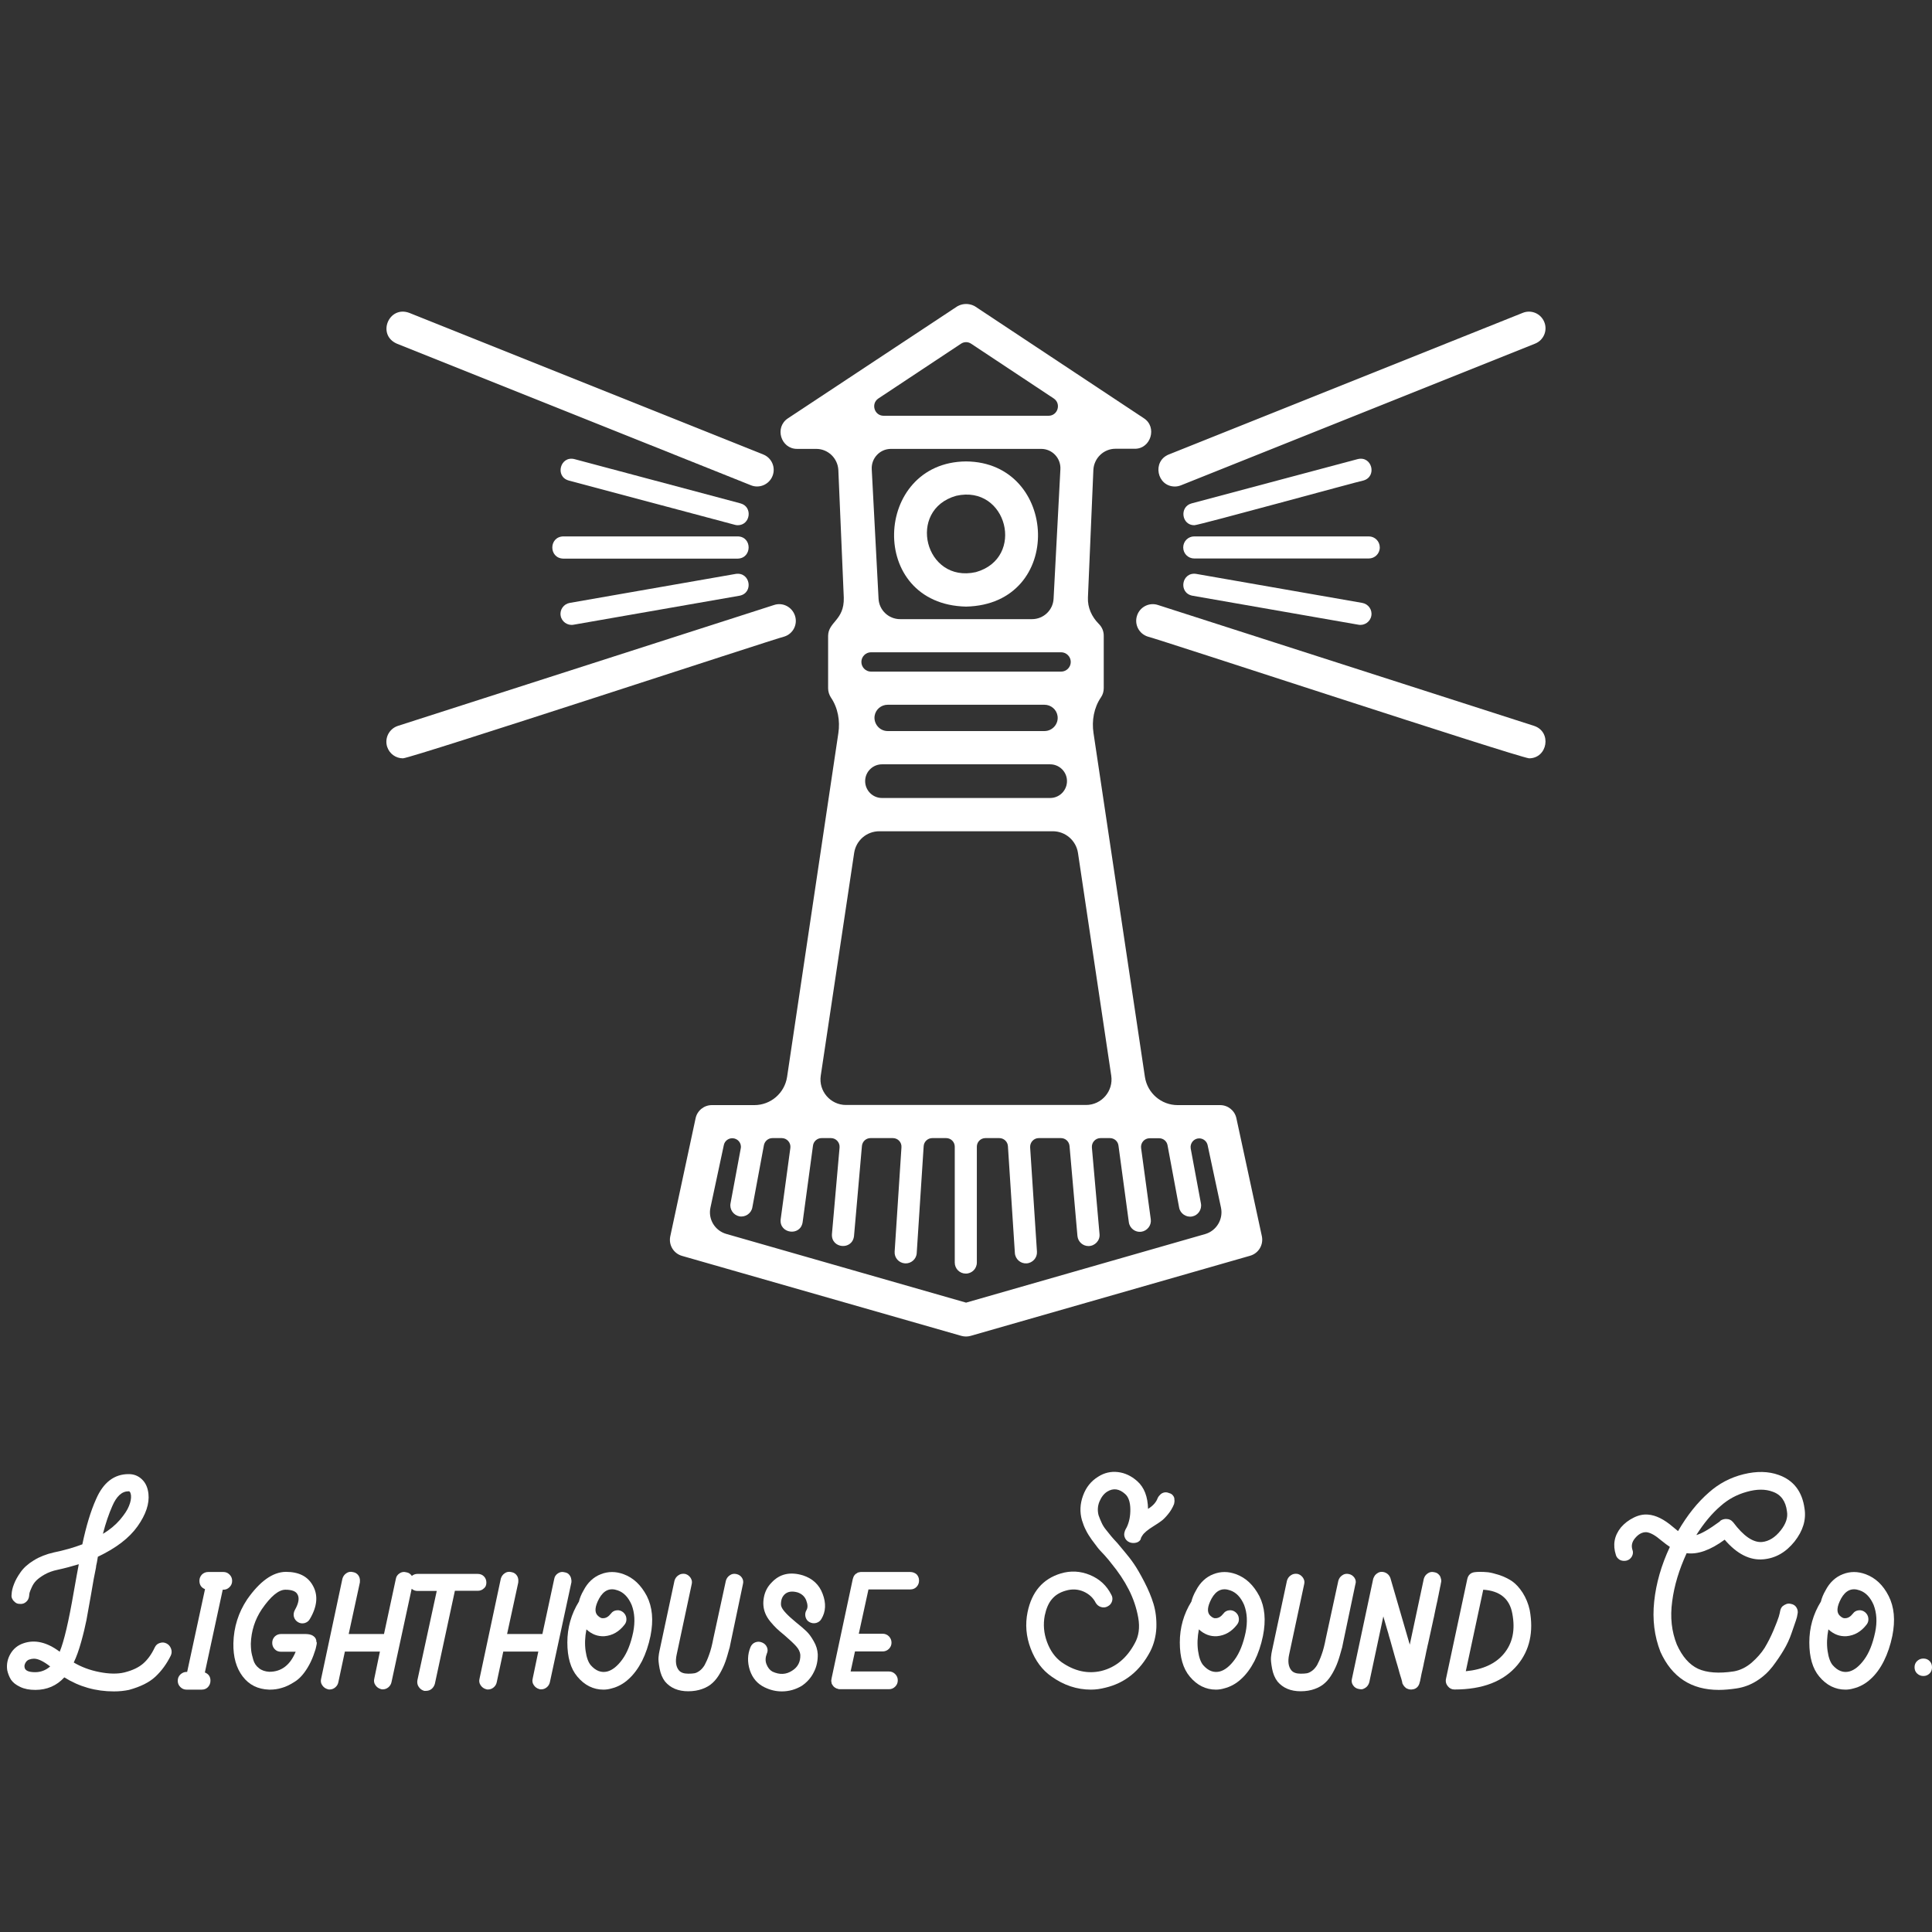 <?xml version="1.0" encoding="utf-8"?>
<!-- Generator: Adobe Illustrator 25.4.1, SVG Export Plug-In . SVG Version: 6.00 Build 0)  -->
<svg version="1.1" id="Layer_1" xmlns="http://www.w3.org/2000/svg" xmlns:xlink="http://www.w3.org/1999/xlink" x="0px" y="0px"
	 viewBox="0 0 1417.3 1417.3" style="enable-background:new 0 0 1417.3 1417.3;" xml:space="preserve">
<rect x="0" y="0" width="1417.3" height="1417.3" fill="#333333" stroke="none"/>
<style type="text/css">
	.st0{fill:#FFFFFF;}
</style>
<g>
	<g>
		<path class="st0" d="M122.1,1205.6c-1.6-0.8-3.2-0.9-4.9-0.3c-1.7,0.5-2.9,1.6-3.7,3.3c-2.3,4.9-5.1,8.8-8.4,11.7
			c-3.3,2.9-7.9,5.1-13.9,6.6c-5,1.2-11.2,1.1-18.3-0.3c-7.2-1.4-13.4-3.8-18.8-7c2-4.1,3.8-9.2,5.5-15.3c1.7-6.1,2.9-11.3,3.8-15.7
			c0.8-4.4,1.9-10.5,3.3-18.4c1.5-9,2.7-15.7,3.7-20.2c0-0.6,0.2-1.9,0.7-3.9c0.3-1.8,0.5-3.2,0.7-4.1c13.3-6.3,23-13.7,29.1-22.3
			c6.1-8.6,8.8-16.6,8-23.9c-0.5-4.4-2-7.9-4.7-10.5c-2.7-2.6-5.9-3.9-9.7-3.9h-0.2c-10.5,0-18.5,6.1-23.8,18.3
			c-4,8.9-7.3,19.9-10.1,33.2c-6.3,2.4-13.3,4.4-21.1,6c-5.3,1.2-10.2,3.1-14.4,5.7c-4.3,2.6-7.5,5.5-9.7,8.6
			c-2.2,3.1-3.9,6.1-4.9,8.8c-1.1,2.7-1.7,5.3-1.8,7.8c-0.2,1.2,0,2.3,0.6,3.3c0.5,1,1.3,1.8,2.2,2.5c0.9,0.7,2,1,3.2,1
			c1.8,0.2,3.4-0.3,4.7-1.5c1.3-1.1,2-2.6,2.2-4.5c0-0.6,0.1-1.3,0.3-2.2c0.2-0.8,0.8-2.2,1.6-4c0.8-1.8,1.9-3.5,3.3-4.9
			c1.4-1.4,3.4-2.9,6.2-4.5c2.7-1.5,5.9-2.7,9.4-3.4c5.5-1.2,10.7-2.6,15.6-4.1c-0.9,4.6-2.1,11.4-3.7,20.4
			c-3.7,21.5-7.1,36.1-10.3,43.8c-9.3-7-18.2-9.1-26.6-6.2c-4.1,1.4-7.3,3.9-9.5,7.7c-2.2,3.7-3,7.8-2.4,12c0.5,2.4,1.4,4.7,2.7,6.9
			c1.4,2.1,3.6,3.9,6.8,5.4c3.1,1.5,6.8,2.2,11.1,2.2c8.6,0,15.7-3.1,21.3-9.2c11,6.9,23.1,10.3,36.4,10.3c4,0,7.6-0.4,11-1.1
			c8.4-2.3,14.9-5.5,19.4-9.7c4.5-4.2,8.3-9.4,11.3-15.5c0.8-1.7,0.8-3.4,0.2-5C124.8,1207.6,123.7,1206.4,122.1,1205.6z
			 M82.4,1104.8c3.1-7.2,7-10.8,11.9-10.8h0.2c0.8,0,1.3,1,1.6,3c0.2,2.3-0.3,4.9-1.5,7.8c-1.1,2.9-3.4,6.3-6.6,10.1
			c-3.3,3.8-7.4,7.3-12.5,10.3C77.5,1117.4,79.8,1110.7,82.4,1104.8z M25.8,1226.7c-4.9,0-7.5-1.2-7.8-3.7c-0.2-1.1,0.1-2.1,0.7-3.2
			c0.6-1.1,1.4-1.8,2.5-2.3c1.4-0.5,2.6-0.7,3.7-0.7c3.1,0,7,1.9,11.9,5.7C33.6,1225.3,29.9,1226.7,25.8,1226.7z"/>
		<path class="st0" d="M163.9,1153.2h-5.7h-5.5c-1.8,0-3.4,0.7-4.6,1.9c-1.2,1.3-1.8,2.8-1.8,4.5c0,3.1,1.4,5.1,4.1,6.2l-13.1,60.7
			h-0.5c-1.7,0-3.2,0.7-4.5,1.9c-1.3,1.3-1.9,2.8-1.9,4.6c0,1.8,0.6,3.3,1.9,4.6c1.3,1.3,2.8,1.9,4.5,1.9h5.3h0.2h0.2h0.2h5.3
			c1.8,0,3.4-0.6,4.6-1.9c1.2-1.3,1.8-2.9,1.8-4.7c0-2.9-1.4-4.9-4.1-6l13.1-60.7h0.5c1.7,0,3.2-0.6,4.5-1.9
			c1.3-1.3,1.9-2.8,1.9-4.6c0-1.8-0.6-3.3-1.9-4.6C167.1,1153.8,165.6,1153.2,163.9,1153.2z"/>
		<path class="st0" d="M232.1,1204.3c0-0.9-0.3-1.9-0.8-2.7c-0.6-0.9-1.6-1.6-2.6-2.1c-1.9-0.8-3.8-0.8-5.8-0.8c-2,0-4,0-6,0
			c-2.2,0-4.3,0-6.5,0c-1.3,0-2.7,0-4,0c-0.1,0-0.2,0-0.3,0c-1.8,0-3.4,0.7-4.6,1.9c-1.2,1.3-1.8,2.8-1.8,4.6c0,1.8,0.6,3.3,1.8,4.6
			c1.2,1.3,2.7,1.9,4.6,1.9h10.8c-4.1,9.9-10.6,14.8-19.5,14.7c-2.9-0.2-5.4-1-7.4-2.6c-2.1-1.6-3.5-3.7-4.2-6.2s-1.3-4.7-1.5-6.5
			c-0.2-1.8-0.3-3.6-0.3-5.3c0.3-9.3,3-17.7,8-25.2c6.6-9.6,12.4-14.4,17.4-14.4c4.6,0,7.5,1.1,8.7,3.2c1.7,2.7,1.1,6.6-1.8,11.7
			c-0.9,1.7-1.1,3.4-0.7,5c0.5,1.7,1.5,3,3,3.9c1.5,0.9,3.1,1.1,4.8,0.7c1.7-0.5,3-1.4,3.9-3c5.5-9.3,6.2-17.6,2.1-24.7
			c-3.7-6.6-10.2-9.9-19.7-9.9h-0.2c-9.5,0.2-18.9,6.9-28.2,20.2c-6.4,9.6-9.8,20.3-10.1,32.1c-0.2,10.1,2.1,18.2,6.8,24.4
			c4.7,6.2,11.1,9.4,19.4,9.7c0.1,0,0.4,0,0.7,0c2.9,0,5.8-0.4,8.7-1.3c2.9-0.8,6-2.3,9.4-4.5c3.4-2.1,6.5-5.5,9.3-10.1
			c1.8-2.9,3.2-5.9,4.4-9.1c0.6-1.6,1.1-3.1,1.6-4.7c0.2-0.7,0.3-1.5,0.5-2.2c0.2-0.9,0.4-1.8,0.4-2.7
			C232.1,1204.8,232.1,1204.5,232.1,1204.3z"/>
		<path class="st0" d="M356.8,1161c0-1.8-0.6-3.4-1.8-4.6c-1.2-1.2-2.7-1.8-4.6-1.8h-44.2c-1.5,0-2.9,0.5-4.1,1.5
			c-0.3-0.5-0.6-0.9-1.1-1.3c-0.8-0.8-1.9-1.2-3.1-1.4c-1.7-0.5-3.3-0.2-4.8,0.8c-1.5,1-2.4,2.3-2.7,4l-8.7,40.5h-25.9l8.2-37.8
			c0.1-1.1,0.1-2.2-0.2-3.3c-0.3-1.1-0.9-2.1-1.8-2.9c-0.9-0.8-1.9-1.2-3-1.4c-1.8-0.5-3.5-0.2-4.9,0.8c-1.5,1-2.4,2.3-2.9,4
			l-15.6,73.3c-0.5,1.8-0.2,3.5,0.8,4.9c1,1.5,2.3,2.4,4,2.9c0.5,0.2,0.9,0.2,1.4,0.2c1.5,0,2.9-0.5,4.1-1.5c1.2-1,2-2.3,2.3-3.8
			l4.8-22.5h25.7l-4.1,19.7c-0.5,1.8-0.2,3.5,0.8,4.9c1,1.5,2.3,2.4,4,2.9c0.5,0.2,0.9,0.2,1.4,0.2c1.5,0,2.9-0.5,4.1-1.5
			c1.2-1,2-2.3,2.3-3.8l14.8-68.5c1.2,1.1,2.7,1.6,4.2,1.6h14.2l-14.2,65.5c-0.3,1.8,0,3.5,1,4.9c1,1.5,2.3,2.4,4,2.9
			c0.5,0,0.9,0,1.4,0c1.5,0,2.9-0.5,4-1.4c1.1-0.9,1.9-2.1,2.4-3.7l14.7-68.3h16.7c1.8,0,3.4-0.6,4.6-1.8
			C356.2,1164.3,356.8,1162.8,356.8,1161z"/>
		<path class="st0" d="M418.9,1157.7c-0.3-1.1-0.9-2.1-1.7-2.9c-0.8-0.8-1.9-1.2-3.1-1.4c-1.7-0.5-3.3-0.2-4.8,0.8
			c-1.5,1-2.4,2.3-2.7,4l-8.7,40.5h-25.9l8.2-37.8c0.1-1.1,0.1-2.2-0.2-3.3c-0.3-1.1-0.9-2.1-1.8-2.9c-0.9-0.8-1.9-1.2-3-1.4
			c-1.8-0.5-3.5-0.2-4.9,0.8c-1.5,1-2.4,2.3-2.9,4l-15.6,73.3c-0.5,1.8-0.2,3.5,0.8,4.9c1,1.5,2.3,2.4,4,2.9
			c0.5,0.2,0.9,0.2,1.4,0.2c1.5,0,2.9-0.5,4.1-1.5c1.2-1,2-2.3,2.3-3.8l4.8-22.5h25.7l-4.1,19.7c-0.5,1.8-0.2,3.5,0.8,4.9
			c1,1.5,2.3,2.4,4,2.9c0.5,0.2,0.9,0.2,1.4,0.2c1.5,0,2.9-0.5,4.1-1.5c1.2-1,2-2.3,2.3-3.8l15.8-73.3
			C419.3,1159.9,419.2,1158.8,418.9,1157.7z"/>
		<path class="st0" d="M457.4,1154.8c-5.7-2.1-11.2-2.1-16.6,0c-5.4,2.1-9.7,6.1-12.7,11.9c-1.7,2.9-2.8,5.7-3.4,8.2
			c-5.7,9.2-8.5,19.2-8.5,30c0,10.8,2.4,19.2,7.3,25c5.3,6.4,11.8,9.6,19.2,9.6c2,0,4-0.3,6-0.9c4.4-1.1,8.6-3.3,12.4-6.8
			c3.8-3.4,7.1-7.9,9.9-13.3c2.7-5.4,4.8-11.6,6.2-18.4c2.3-11.5,1.4-21.2-2.7-29.3C470.2,1162.7,464.6,1157.4,457.4,1154.8z
			 M464.5,1197.4c-1.8,8.6-4.5,15.2-8,20c-3.5,4.8-7.2,7.8-11,8.8c-4.4,1.1-8.5-0.5-12.1-4.6c-1.8-2.1-3.1-5.6-3.8-10.5
			c-0.7-4.9-0.5-10.2,0.6-15.8c4,3.7,8.4,5.3,13.3,5c5.8-0.5,10.7-3.3,14.7-8.5c1.1-1.4,1.5-2.9,1.3-4.7c-0.2-1.8-1-3.2-2.4-4.4
			c-1.4-1.1-2.9-1.6-4.7-1.4c-1.8,0.2-3.2,1-4.2,2.4c-1.8,2.3-3.7,3.4-5.7,3.4c-1.2,0.2-2.5-0.5-3.9-1.8c-2.6-2.4-2.3-6.6,0.9-12.6
			c3.4-6.1,7.9-8.1,13.7-6c4.4,1.5,7.8,5.1,10.2,10.7C465.6,1183.2,466,1189.8,464.5,1197.4z"/>
		<path class="st0" d="M540.2,1154.7c-1.8-0.4-3.4-0.1-4.8,0.9c-1.5,1-2.4,2.3-2.9,4l-9.2,42.4c-0.9,4.7-1.9,8.7-3.1,11.9
			c-1.1,3.2-2.3,5.7-3.3,7.6c-1.1,1.8-2.3,3.2-3.7,4.2c-1.4,1-2.6,1.6-3.8,1.8c-1.1,0.2-2.6,0.3-4.5,0.3c-3.2,0-5.5-0.8-6.9-2.5
			c-2.1-2.6-2.7-6.4-1.6-11.5l11-51.5c0.3-1.2,0.3-2.4-0.1-3.4c-0.4-1.1-1-2-1.8-2.7c-0.8-0.8-1.8-1.3-2.9-1.6c-1.8-0.3-3.5,0-4.9,1
			c-1.5,1-2.4,2.3-2.9,4l-11,51.5c-0.3,1.2-0.5,2.7-0.7,4.6c-0.2,1.8,0.1,4.6,0.8,8.4c0.7,3.7,2,6.9,4,9.5c4,4.7,9.6,7.1,17,7.1
			c3.8,0,7.3-0.6,10.3-1.7c3.1-1.1,5.6-2.6,7.6-4.5c2-1.8,3.8-4.2,5.4-7c1.6-2.8,2.9-5.6,3.9-8.4c1-2.7,1.9-6,2.9-9.6
			c0-0.3,0.1-0.5,0.2-0.5l0.9-4.4l8.9-42.4c0.5-1.8,0.2-3.5-0.8-4.9C543.3,1156,542,1155.1,540.2,1154.7z"/>
		<path class="st0" d="M589.1,1155.7c-9.5-2.9-17.2-1.1-23.1,5.3c-2.9,2.9-4.8,6.5-5.6,10.7c-0.8,4.2-0.5,8.1,1,11.8
			c0.8,2,2,4,3.8,6.2c1.8,2.1,3.3,3.8,4.6,5c1.3,1.2,3.2,2.9,5.8,5c3.7,3.2,6.5,5.8,8.4,7.9c1.9,2.1,2.9,4.2,3.1,6.3
			c0.2,5.2-1.8,9.1-6,11.7c-4.4,2.9-9.2,3.1-14.4,0.7c-2-1.1-3.4-2.9-4.4-5.4s-0.8-5.1,0.2-7.7c0.8-1.7,0.8-3.3,0.1-4.9
			c-0.7-1.6-1.9-2.7-3.6-3.4c-1.7-0.7-3.3-0.7-4.9-0.1c-1.6,0.6-2.8,1.8-3.5,3.4c-2.3,5.5-2.4,11.2-0.5,17.1c2,5.9,5.6,10,10.8,12.5
			c4.1,2,8.3,3,12.6,3c5.3,0,10.2-1.4,14.7-4.1c3.8-2.6,6.8-5.9,8.8-10c2.1-4,3-8.4,2.9-13.2c-0.2-3.2-1.1-6.4-3-9.6
			c-1.8-3.2-3.6-5.6-5.4-7.3c-1.8-1.7-4.3-3.9-7.7-6.6c-6.1-5-9.6-8.8-10.5-11.2c-0.5-1.1-0.5-2.5-0.2-4.4c0.3-1.8,1.1-3.4,2.3-4.6
			c2.3-2.3,5.6-2.8,9.8-1.6c3.1,1.1,5.1,3,6.2,5.7c1.2,3.1,1.3,5.5,0.2,7.3c-0.9,1.5-1.1,3.2-0.7,4.9c0.5,1.8,1.4,3.1,3,3.9
			c1.5,0.8,3.1,1,4.8,0.6c1.7-0.5,3-1.4,3.9-3c3.2-5.3,3.5-11.5,0.9-18.3C601,1162.5,596.1,1158,589.1,1155.7z"/>
		<path class="st0" d="M667.7,1153.2h-36h-0.2c-0.5,0-0.8,0.1-1.1,0.2h-0.2c-0.5,0.2-0.8,0.2-0.9,0.2c-0.6,0.5-1,0.7-1,0.7
			c-0.1,0-0.4,0.2-1,0.7c-0.5,0.6-0.7,1-0.8,1c-0.1,0.1-0.2,0.3-0.3,0.6v0.2l-0.2,0.2c0,0.2-0.1,0.5-0.2,0.9l-0.2,0.2v0.2
			l-15.6,73.1v0.2c-0.2,0.8-0.2,1.2-0.2,1.3c0,0.1,0,0.1,0,0.1s0,0.1,0,0.2c0,0.5,0.1,0.8,0.2,0.9v0.5l0.2,0.7l0.7,1.1l0.7,0.9
			c0.6,0.5,1,0.7,1,0.8c0.1,0.1,0.3,0.2,0.6,0.3h0.2l0.2,0.2c0.1,0.2,0.5,0.2,0.9,0.2c0,0.2,0.1,0.2,0.2,0.2h0.2
			c0.5,0.2,0.8,0.2,1.1,0.2h36.2c1.7,0,3.2-0.6,4.5-1.9c1.3-1.3,1.9-2.8,1.9-4.6c0-1.8-0.6-3.3-1.9-4.6c-1.3-1.3-2.8-1.9-4.5-1.9
			h-28.2l3.2-14.7h20.2c1.8,0,3.4-0.6,4.7-1.9c1.3-1.3,1.9-2.8,1.9-4.6c0-1.8-0.7-3.3-1.9-4.6c-1.3-1.3-2.9-1.9-4.7-1.9h-17.4
			l7.1-32.5h30.7c1.8,0,3.4-0.6,4.6-1.9c1.2-1.3,1.8-2.8,1.8-4.6c0-1.8-0.6-3.3-1.8-4.6C671.1,1153.8,669.5,1153.2,667.7,1153.2z"/>
		<path class="st0" d="M860.5,1097.1c-0.7-0.9-1.6-1.5-2.9-1.8c-1.1-0.5-2.1-0.6-3.2-0.5c-1.1,0.2-2.1,0.6-3,1.4
			c-0.9,0.8-1.6,1.7-2.1,2.7c-1.1,3.1-3.4,5.7-7.1,8c-0.2-9-2.8-15.8-8-20.4c-4.3-3.8-9-6-14.1-6.6c-5.1-0.6-10,0.5-14.5,3.4
			c-5.2,3.2-8.9,7.8-11.1,13.9c-2.2,6-2.5,12-0.8,18c0.8,2.6,1.7,5,2.9,7.3c1.1,2.3,2.6,4.6,4.2,6.9c1.7,2.3,3.1,4.2,4.2,5.6
			c1.1,1.5,2.9,3.4,5.2,5.8c2.3,2.6,4,4.6,5,6c5.2,6.3,9.5,12.7,12.8,19.2c3.4,6.6,5.7,13.5,7,20.7c1.3,7.3,0.4,13.6-2.6,18.9
			c-5.8,10.8-14,17.6-24.5,20.2c-9.9,2.3-19.6,0.2-29.1-6.4c-4.7-3.4-8.3-8.3-10.7-14.8c-2.4-6.5-2.9-12.9-1.7-19.4
			c1.1-5.2,2.8-9.2,5.3-12.1c2.4-2.9,5.8-5,10.1-6.2c4.7-1.4,9.1-1.1,13.2,0.7c4,1.8,7,4.6,8.8,8.2c0.9,1.5,2.2,2.6,3.9,3.1
			c1.7,0.5,3.3,0.4,4.9-0.5c1.6-0.8,2.7-2.1,3.2-3.8c0.5-1.7,0.3-3.3-0.6-4.8c-3.4-6.7-8.6-11.5-15.6-14.4c-7-2.9-14.2-3.3-21.5-1.1
			c-13.1,4-21.2,13.4-24.3,28.4c-1.8,8.9-1.1,17.8,2.3,26.7c3.4,8.9,8.5,15.8,15.3,20.5c9,6.4,18.6,9.6,28.9,9.6
			c3.5,0,7-0.5,10.5-1.4c14.4-3.4,25.4-12.2,33-26.6c2.7-5.3,4.2-11.2,4.5-17.5c0.2-6.3-0.5-12.1-2.1-17.4
			c-1.6-5.3-3.9-10.7-6.8-16.3c-2.9-5.6-5.4-9.9-7.6-13.1c-2.1-3.1-4.4-6-6.6-8.6c-1.2-1.5-3.1-3.7-5.5-6.6c-2-2.1-3.5-3.8-4.5-5
			c-1-1.2-2.2-2.7-3.7-4.6c-1.5-1.8-2.6-3.6-3.4-5.4c-0.8-1.8-1.6-3.6-2.2-5.4c-0.9-3.5-0.7-6.9,0.7-10.2c1.4-3.3,3.3-5.7,5.7-7.2
			c4.4-2.7,8.8-2.1,13.1,1.8c2.4,2.1,3.7,5.8,3.8,10.9c0.1,5.1-0.8,9.6-2.6,13.4c-0.6,1.1-1.3,2.2-1.6,3.5c-0.4,1.2-0.4,2.5,0,3.7
			c0.5,1.7,1.8,3.1,3.4,3.8c1.1,0.5,2.4,0.7,3.7,0.6c1.2-0.1,2.4-0.4,3.3-1.1c0.7-0.5,1.3-1.2,1.5-2c0.1-0.4,0.1-0.7,0.3-1
			c0.3-0.4,0.5-0.9,0.8-1.3c1.2-2,4-4.3,8.2-6.9c2.4-1.5,4.4-2.8,5.7-3.8c1.4-1,3-2.6,4.9-4.9c1.9-2.3,3.4-4.8,4.5-7.6
			c0.3-1.2,0.4-2.4,0.2-3.4C861.6,1099,861.2,1098,860.5,1097.1z"/>
		<path class="st0" d="M906.7,1154.8c-5.7-2.1-11.2-2.1-16.6,0c-5.4,2.1-9.7,6.1-12.7,11.9c-1.7,2.9-2.8,5.7-3.4,8.2
			c-5.7,9.2-8.5,19.2-8.5,30c0,10.8,2.4,19.2,7.3,25c5.3,6.4,11.8,9.6,19.2,9.6c2,0,4-0.3,6-0.9c4.4-1.1,8.6-3.3,12.4-6.8
			c3.8-3.4,7.1-7.9,9.9-13.3c2.7-5.4,4.8-11.6,6.2-18.4c2.3-11.5,1.4-21.2-2.7-29.3C919.5,1162.7,913.9,1157.4,906.7,1154.8z
			 M913.8,1197.4c-1.8,8.6-4.5,15.2-8,20c-3.5,4.8-7.2,7.8-11,8.8c-4.4,1.1-8.5-0.5-12.1-4.6c-1.8-2.1-3.1-5.6-3.8-10.5
			c-0.7-4.9-0.5-10.2,0.6-15.8c4,3.7,8.4,5.3,13.3,5c5.8-0.5,10.7-3.3,14.7-8.5c1.1-1.4,1.5-2.9,1.3-4.7c-0.2-1.8-1-3.2-2.4-4.4
			c-1.4-1.1-2.9-1.6-4.7-1.4c-1.8,0.2-3.2,1-4.2,2.4c-1.8,2.3-3.7,3.4-5.7,3.4c-1.2,0.2-2.5-0.5-3.9-1.8c-2.6-2.4-2.3-6.6,0.9-12.6
			c3.4-6.1,7.9-8.1,13.7-6c4.4,1.5,7.8,5.1,10.2,10.7C914.9,1183.2,915.3,1189.8,913.8,1197.4z"/>
		<path class="st0" d="M993.6,1157.4c-1-1.4-2.4-2.4-4.1-2.7c-1.8-0.4-3.4-0.1-4.8,0.9c-1.5,1-2.4,2.3-2.9,4l-9.2,42.4
			c-0.9,4.7-1.9,8.7-3.1,11.9c-1.1,3.2-2.3,5.7-3.3,7.6c-1.1,1.8-2.3,3.2-3.7,4.2c-1.4,1-2.6,1.6-3.8,1.8c-1.1,0.2-2.6,0.3-4.5,0.3
			c-3.2,0-5.5-0.8-6.9-2.5c-2.1-2.6-2.7-6.4-1.6-11.5l11-51.5c0.3-1.2,0.3-2.4-0.1-3.4c-0.4-1.1-1-2-1.8-2.7
			c-0.8-0.8-1.8-1.3-2.9-1.6c-1.8-0.3-3.5,0-4.9,1c-1.5,1-2.4,2.3-2.9,4l-11,51.5c-0.3,1.2-0.5,2.7-0.7,4.6
			c-0.2,1.8,0.1,4.6,0.8,8.4c0.7,3.7,2,6.9,4,9.5c4,4.7,9.6,7.1,17,7.1c3.8,0,7.3-0.6,10.3-1.7c3.1-1.1,5.6-2.6,7.6-4.5
			c2-1.8,3.8-4.2,5.4-7c1.6-2.8,2.9-5.6,3.9-8.4c1-2.7,1.9-6,2.9-9.6c0-0.3,0.1-0.5,0.2-0.5l0.9-4.4l8.9-42.4
			C994.9,1160.5,994.6,1158.9,993.6,1157.4z"/>
		<path class="st0" d="M1055.2,1154.8c-0.8-0.8-1.8-1.2-2.9-1.4c-1.8-0.5-3.5-0.2-4.9,0.8c-1.5,1-2.4,2.3-2.9,4l-10.3,48.3
			l-14.2-48.8c-0.5-1.4-1.3-2.5-2.4-3.3c-1.1-0.8-2.5-1.3-4-1.3c-0.9,0-1.8,0.2-2.7,0.7c-0.9,0.5-1.6,1.1-2.2,1.8
			c-0.5,0.8-1,1.6-1.3,2.5l-15.6,73.3c-0.5,1.8-0.2,3.5,0.8,4.9c1,1.5,2.4,2.4,4.1,2.7c1.8,0.4,2.6,0.2,2.6,0.2s0.8-0.1,2.3-1
			c1.4-0.9,2.4-2.3,2.9-4.1l10.3-48.3c0,0.1,0.1,0.2,0.1,0.3c0.1,0.3,0.2,0.5,0.2,0.8c0.1,0.4,0.2,0.8,0.4,1.3
			c0.2,0.6,0.3,1.1,0.5,1.7c0.2,0.7,0.4,1.4,0.6,2.1c0.2,0.8,0.5,1.6,0.7,2.4c0.3,0.9,0.5,1.8,0.8,2.7c0.3,1,0.6,1.9,0.8,2.9
			c0.3,1,0.6,2,0.9,3c0.3,1.1,0.6,2.1,0.9,3.2c0.3,1.1,0.6,2.1,0.9,3.2c0.3,1.1,0.6,2.2,0.9,3.2c0.3,1.1,0.6,2.1,0.9,3.2
			c0.3,1,0.6,2.1,0.9,3.1c0.3,1,0.6,2,0.9,3c0.3,0.9,0.5,1.9,0.8,2.8c0.2,0.9,0.5,1.7,0.7,2.6c0.2,0.8,0.4,1.5,0.7,2.3
			c0.2,0.6,0.4,1.3,0.6,1.9c0.1,0.5,0.3,1,0.4,1.5c0.1,0.5,0.3,0.9,0.3,1.4c0,0.4,0.2,0.8,0.4,1.1c0.2,0.4,0.4,0.7,0.6,1
			c0.4,0.6,1,1.2,1.6,1.7c0.3,0.3,0.7,0.5,1.1,0.6c1.8,0.9,4.1,0.8,5.9-0.1c1.4-0.7,2.4-2,2.9-3.5c0.1-0.4,0.2-0.7,0.3-1.1
			c0-0.2,0.1-0.4,0.2-0.6c0-0.1,0.1-0.3,0.1-0.4c0.1-0.4,0.1-0.7,0.2-1.1c0.1-0.5,0.2-0.9,0.3-1.4c0.1-0.5,0.2-1.1,0.3-1.6
			c0.1-0.6,0.3-1.3,0.4-1.9c0.2-0.7,0.3-1.4,0.5-2.1c0.2-0.8,0.3-1.6,0.5-2.3c0.2-0.8,0.4-1.7,0.5-2.5c0.2-0.9,0.4-1.8,0.6-2.7
			c0.2-0.9,0.4-1.9,0.6-2.8c0.2-1,0.4-2,0.6-3c0.2-1,0.4-2,0.7-3.1c0.2-1,0.4-2.1,0.7-3.1c0.2-1.1,0.5-2.1,0.7-3.2
			c0.2-1.1,0.5-2.1,0.7-3.2c0.2-1.1,0.5-2.2,0.7-3.2c0.2-1.1,0.5-2.1,0.7-3.2c0.2-1.1,0.5-2.1,0.7-3.2c0.2-1,0.4-2.1,0.7-3.1
			c0.2-1,0.4-2,0.6-3c0.2-1,0.4-2,0.6-2.9c0.2-0.9,0.4-1.9,0.6-2.8c0.2-0.9,0.4-1.8,0.6-2.7c0.2-0.8,0.4-1.7,0.5-2.5
			c0.2-0.8,0.3-1.5,0.5-2.3c0.1-0.7,0.3-1.4,0.4-2.1c0.1-0.6,0.3-1.2,0.4-1.9c0.1-0.5,0.2-1.1,0.3-1.6c0.1-0.4,0.2-0.9,0.3-1.3
			c0.1-0.3,0.1-0.7,0.2-1c0-0.2,0.1-0.5,0.1-0.7c0-0.1,0-0.2,0.1-0.4c0.3-1.1,0.3-2.2-0.1-3.3
			C1056.7,1156.5,1056.1,1155.6,1055.2,1154.8z"/>
		<path class="st0" d="M1117,1168.4c-2.4-3.7-5-6.5-7.7-8.4c-2.7-1.8-5.7-3.3-9.2-4.5c-3.4-1.1-6.2-1.8-8.4-2.1
			c-2.1-0.2-4.2-0.3-6.2-0.3c-1.4,0-2.5,0.1-3.4,0.2c-3.1,0.3-5,2-5.7,5l-15.6,73.1c-0.5,2.1,0,4,1.3,5.6c1.3,1.6,2.9,2.4,4.9,2.4
			c20.8,0,36.2-6,46.3-18.1c8.9-10.8,11.8-24.2,8.9-40.1C1121.2,1176.5,1119.4,1172.2,1117,1168.4z M1103.2,1213.2
			c-6.1,7.3-15.4,11.6-27.9,12.8l12.8-59.8c12.2,0.8,19.3,6.6,21.3,17.4C1111.7,1195.6,1109.7,1205.4,1103.2,1213.2z"/>
		<path class="st0" d="M1237.3,1139.4c8.1,1.1,17.4-2.2,27.9-9.9c9,10.5,18.5,15.3,28.4,14.4c8.9-0.8,16.5-5.1,22.9-13.1
			c6.1-7.8,8.6-15.8,7.3-24.1c-1.7-12.5-8-20.8-19-24.7c-7.5-2.7-16.1-2.9-25.8-0.5c-9.7,2.4-18.1,6.9-25.3,13.3
			c-8.4,7.3-16,16.8-22.7,28.4c-0.9-0.8-2.2-1.8-3.9-3.2c-6.4-5.5-12.5-8.5-18.1-8.9c-3.4-0.3-6.9,0.4-10.5,2.2
			c-3.7,1.8-6.8,4.2-9.4,7.2c-4.9,6.1-6.1,12.8-3.7,20.2c0.3,1.1,0.9,2,1.7,2.7c0.8,0.8,1.8,1.3,2.9,1.5c1.1,0.2,2.2,0.2,3.4-0.1
			c1.7-0.5,2.9-1.5,3.8-3.1c0.8-1.6,1-3.2,0.3-4.9c-0.9-2.9-0.3-5.6,1.8-8.2c2.6-3.2,5.4-4.7,8.5-4.6c2.9,0.3,6.5,2.3,10.8,6
			c2.6,2.1,4.7,3.7,6.4,4.8c-6.3,13.4-10.1,26.8-11.5,40c-1.4,13.2,0.1,25.5,4.6,37c8.4,18.6,22.7,27.9,42.8,27.9
			c4,0,8.3-0.4,13.1-1.1c5.2-0.8,10.1-2.6,14.7-5.5c4.6-2.9,8.4-6.4,11.6-10.5c3.1-4.1,5.9-8.2,8.2-12.1c2.4-4,4.3-8.1,5.8-12.5
			c1.5-4.4,2.6-7.4,3.2-9.3c0.6-1.8,1-3.3,1.1-4.4c0.5-1.8,0.2-3.5-0.7-5c-0.9-1.5-2.3-2.4-4.1-2.7c-1.1-0.3-2.2-0.3-3.3,0.1
			c-1.1,0.4-2.1,1-2.9,1.7c-0.8,0.8-1.3,1.8-1.6,3c-0.2,1.1-0.5,2.6-1.1,4.6c-0.6,2-1.9,5.3-3.9,10.1c-2,4.7-4.2,9-6.5,12.8
			c-2.4,3.8-5.6,7.4-9.6,10.9c-4,3.4-8.4,5.5-12.9,6.3c-11.1,1.7-19.9,1-26.3-1.9c-6.4-3-11.6-8.9-15.6-17.8c-3.8-9.5-5-20-3.4-31.6
			C1228.2,1163.1,1231.8,1151.4,1237.3,1139.4z M1262.2,1104.8c5.5-4.9,11.9-8.4,19.2-10.4c7.3-2.1,13.7-2.1,19-0.1
			c6.1,2.1,9.6,7,10.5,14.4c0.8,4.6-0.8,9.2-4.6,14c-4.1,5.2-8.7,8-13.7,8.5c-6.6,0.5-13.6-4.4-21.1-14.4c-1.4-1.7-3.1-2.5-5.3-2.5
			c-1.4,0-2.7,0.4-3.9,1.1l-0.9,0.9c-7.8,5.7-13.4,8.9-17,9.8C1249.9,1117.4,1255.8,1110.3,1262.2,1104.8z"/>
		<path class="st0" d="M1368.5,1154.8c-5.7-2.1-11.2-2.1-16.6,0c-5.4,2.1-9.7,6.1-12.7,11.9c-1.7,2.9-2.8,5.7-3.4,8.2
			c-5.7,9.2-8.5,19.2-8.5,30c0,10.8,2.4,19.2,7.3,25c5.3,6.4,11.8,9.6,19.2,9.6c2,0,4-0.3,6-0.9c4.4-1.1,8.6-3.3,12.4-6.8
			c3.8-3.4,7.1-7.9,9.8-13.3c2.7-5.4,4.8-11.6,6.2-18.4c2.3-11.5,1.4-21.2-2.7-29.3C1381.4,1162.7,1375.7,1157.4,1368.5,1154.8z
			 M1375.6,1197.4c-1.8,8.6-4.5,15.2-8,20c-3.5,4.8-7.2,7.8-11,8.8c-4.4,1.1-8.5-0.5-12.1-4.6c-1.8-2.1-3.1-5.6-3.8-10.5
			c-0.7-4.9-0.5-10.2,0.6-15.8c4,3.7,8.4,5.3,13.3,5c5.8-0.5,10.7-3.3,14.7-8.5c1.1-1.4,1.5-2.9,1.3-4.7c-0.2-1.8-1-3.2-2.4-4.4
			c-1.4-1.1-2.9-1.6-4.7-1.4c-1.8,0.2-3.2,1-4.2,2.4c-1.8,2.3-3.7,3.4-5.7,3.4c-1.2,0.2-2.5-0.5-3.9-1.8c-2.6-2.4-2.3-6.6,0.9-12.6
			c3.4-6.1,7.9-8.1,13.7-6c4.4,1.5,7.8,5.1,10.2,10.7C1376.7,1183.2,1377.2,1189.8,1375.6,1197.4z"/>
		<path class="st0" d="M1415.5,1218.5c-1.2-1.2-2.7-1.8-4.5-1.8c-1.8,0-3.3,0.6-4.6,1.8c-1.3,1.2-1.9,2.8-1.9,4.6
			c0,1.8,0.6,3.4,1.9,4.6c1.3,1.2,2.8,1.8,4.6,1.8c1.8,0,3.2-0.6,4.5-1.8c1.2-1.2,1.8-2.7,1.8-4.6
			C1417.3,1221.2,1416.7,1219.7,1415.5,1218.5z"/>
	</g>
	<g id="Lighthouse_Plain_1_">
		<path class="st0" d="M708.7,445C708.7,445,708.7,445,708.7,445c72.7-1.6,68-106,0-106.5C640.6,339,636,443.4,708.7,445z
			 M701.5,363.7c37.3-8.4,51,45.7,14.4,56C678.5,428.1,664.9,374,701.5,363.7z"/>
		<path class="st0" d="M291.1,252.1L550.9,356c6.1,2.5,13.3-0.5,15.8-6.8c2.5-6.2-0.5-13.3-6.8-15.8L300.2,229.5
			C285.2,224,276.3,245.6,291.1,252.1z"/>
		<path class="st0" d="M583.2,451.7c-2.1-6.4-8.9-10-15.3-7.9l-276,88.7c-6.4,2.1-9.9,8.9-7.9,15.3c1.7,5.2,6.4,8.5,11.6,8.5
			c6.6-0.2,273.9-88.1,279.7-89.3C581.8,465,585.3,458.1,583.2,451.7z"/>
		<path class="st0" d="M539.8,421l-121.9,21.3c-4.4,0.8-7.4,5-6.6,9.4c0.7,4.4,5.1,7.4,9.4,6.6c0,0,121.9-21.3,121.9-21.3
			C553,434.9,550.4,419.5,539.8,421z"/>
		<path class="st0" d="M417.2,352.5l121.9,32.5c0.7,0.2,1.4,0.3,2.1,0.3c9.3,0,11.2-13.5,2.1-16c0,0-121.9-32.5-121.9-32.5
			C411,334.2,406.9,349.6,417.2,352.5z"/>
		<path class="st0" d="M541.2,393.5h-128c-10.7,0.3-10.7,16,0,16.3c0,0,128,0,128,0C551.8,409.5,551.9,393.7,541.2,393.5z"/>
		<path class="st0" d="M708.7,223c-3.9,0-6.7,1.9-6.7,1.9L578,306.9c-10,6.6-5.2,22.4,6.7,22.4c0,0,14.1,0,14.1,0
			c8.6,0,15.7,6.8,16.2,15.4l4,93.8c0.4,16.6-11.3,17.5-11.5,27.9c0,0,0,38.5,0,38.5c0,2.5,0.8,4.8,2,6.7c5.2,7.6,6.9,17.2,5.5,26.3
			L577.4,790c-1.8,11.9-12,20.7-24,20.7h-31.2c-5.7,0-10.7,4-11.9,9.6L491.7,907c-1.3,6.3,2.4,12.5,8.6,14.3L705.3,980
			c2.2,0.6,4.5,0.6,6.7,0c0,0,205.1-58.8,205.1-58.8c6.2-1.8,9.9-8,8.6-14.3L907,820.3c-1.2-5.6-6.2-9.6-11.9-9.6h-31.2
			c-12,0-22.2-8.8-24-20.7l-37.7-252.2c-1.4-9.1,0.3-18.7,5.5-26.3c1.3-1.9,2-4.2,2-6.7v-38.5c0-3.4-1.4-6.4-3.6-8.6
			c-5.2-5.2-8.3-12-8-19.3l4-93.8c0.5-8.6,7.6-15.4,16.2-15.4h14.1c11.8,0.2,16.8-15.9,6.7-22.4c0,0-123.9-82.1-123.9-82.1
			S712.5,223,708.7,223z M712.5,252.2l60.5,40.1c5.7,3.8,3,12.7-3.8,12.7h-60.5c0,0-60.5,0-60.5,0c-6.8,0-9.5-8.9-3.8-12.7
			l60.5-40.1C707.2,250.6,710.2,250.6,712.5,252.2z M708.7,585.4c0,0-61.7,0-61.7,0c-7.5,0-13.3-6.7-12.2-14.2
			c0.9-6,6.1-10.5,12.2-10.5c0,0,61.7,0,61.7,0c0,0,61.7,0,61.7,0c6.1,0,11.3,4.5,12.2,10.5c1.1,7.5-4.7,14.2-12.2,14.2H708.7z
			 M708.7,517c0,0,57.5,0,57.5,0c4.8,0,8.9,3.5,9.6,8.2c0.9,5.8-3.7,11.1-9.6,11.1c0,0-57.5,0-57.5,0c0,0-57.5,0-57.5,0
			c-5.9,0-10.4-5.3-9.6-11.1c0.7-4.7,4.8-8.2,9.6-8.2H708.7z M708.7,492.7c0,0-69.7,0-69.7,0c-3.9,0-7.1-3.2-7.1-7.1
			c0-3.9,3.2-7.1,7.1-7.1c0,0,69.7,0,69.7,0c0,0,69.7,0,69.7,0c3.9,0,7.1,3.2,7.1,7.1c0,3.9-3.2,7.1-7.1,7.1H708.7z M708.7,329.3
			c0,0,55.1,0,55.1,0c8.1,0,14.5,6.8,14.1,14.9l-5,95c-0.4,8.4-7.4,15-15.8,15c-24.1,0-72.7,0-96.8,0c-8.4,0-15.4-6.6-15.8-15l-5-95
			c-0.4-8.1,6-14.9,14.1-14.9H708.7z M626.6,625.7c1.4-9.2,9.2-15.9,18.5-15.9h63.6c0,0,63.6,0,63.6,0c9.3,0,17.1,6.8,18.5,15.9
			l24.4,163.4c1.7,11.3-7.1,21.5-18.5,21.5c-43.9,0-132.2,0-176.1,0c-11.4,0-20.2-10.2-18.5-21.5L626.6,625.7z M708.7,955.6
			l-175.9-50.4c-8.4-2.4-13.5-10.9-11.6-19.4L531,840c0.6-2.9,3.2-5,6.2-5c4,0,7,3.6,6.2,7.5l-7.5,40.3c-0.8,4.4,2.1,8.6,6.5,9.5
			c4.3,0.8,8.7-2.1,9.5-6.5c0,0,8.5-45.7,8.5-45.7c0.6-3,3.2-5.2,6.2-5.2h6.9c3.8,0,6.8,3.4,6.3,7.2l-7.1,52.3
			c-1.3,10.6,14.5,12.8,16.1,2.2c0,0,7.6-56.2,7.6-56.2c0.4-3.1,3.1-5.5,6.3-5.5h6.9c3.7,0,6.6,3.2,6.3,6.9l-5.6,63.5
			c-0.7,10.7,15,12.1,16.2,1.4c0,0,5.8-66,5.8-66c0.3-3.3,3-5.8,6.3-5.8H655c3.7,0,6.6,3.1,6.3,6.8l-5,76.5
			c-0.3,4.5,3.1,8.3,7.6,8.6c4.4,0.3,8.4-3.1,8.6-7.6c0,0,5.1-78.4,5.1-78.4c0.2-3.3,3-5.9,6.3-5.9h10.2c3.5,0,6.3,2.8,6.3,6.3v85
			c0,4.5,3.6,8.1,8.1,8.1c4.5,0,8.1-3.6,8.1-8.1v-85c0-3.5,2.8-6.3,6.3-6.3h10.2c3.3,0,6.1,2.6,6.3,5.9l5.1,78.4
			c0.3,4.5,4.2,7.9,8.6,7.6c4.5-0.3,7.9-4.2,7.6-8.6l-5-76.5c-0.2-3.7,2.7-6.8,6.3-6.8h16.3c3.3,0,6,2.5,6.3,5.8l5.8,66
			c0.4,4.2,3.9,7.4,8.1,7.4c4.7,0,8.6-4.1,8.1-8.8c0,0-5.6-63.5-5.6-63.5c-0.3-3.7,2.6-6.9,6.3-6.9h6.9c3.2,0,5.9,2.3,6.3,5.5
			l7.6,56.2c0.6,4.5,4.8,7.6,9.1,7c4.4-0.6,7.6-4.7,7-9.1l-7.1-52.3c-0.5-3.8,2.4-7.2,6.3-7.2h6.9c3.1,0,5.7,2.2,6.2,5.2l8.5,45.7
			c0.8,4.4,5.2,7.3,9.5,6.5c4.4-0.8,7.3-5.1,6.5-9.5l-7.5-40.3c-0.7-3.9,2.3-7.5,6.2-7.5c3,0,5.6,2.1,6.2,5l9.8,45.8
			c1.8,8.5-3.3,17-11.6,19.4L708.7,955.6z"/>
		<path class="st0" d="M861.9,356.9c1.5,0,3-0.3,4.5-0.9l259.7-103.9c6.3-2.5,9.3-9.6,6.8-15.8c-2.5-6.3-9.6-9.3-15.8-6.8
			L857.4,333.4C845,338.4,848.7,356.9,861.9,356.9z"/>
		<path class="st0" d="M1125.4,532.5l-276-88.7c-6.4-2.1-13.3,1.5-15.3,7.9c-2.1,6.4,1.5,13.3,7.9,15.3
			c9.2,2.3,269.2,87.8,279.7,89.3C1135.3,556.3,1138.6,536.9,1125.4,532.5z"/>
		<path class="st0" d="M877.5,421c-10.6-1.6-13.3,13.9-2.8,16c0,0,121.9,21.3,121.9,21.3c4.3,0.8,8.7-2.2,9.4-6.6
			c0.8-4.4-2.2-8.6-6.6-9.4L877.5,421z"/>
		<path class="st0" d="M876.2,385.3c3.6-0.1,120.8-32.3,124-32.8c10.2-2.9,6.3-18.3-4.2-15.7c0,0-121.9,32.5-121.9,32.5
			C865,371.8,866.8,385.4,876.2,385.3z"/>
		<path class="st0" d="M1012.2,401.6c0-4.5-3.6-8.1-8.1-8.1h-128c-4.5,0-8.1,3.6-8.1,8.1s3.6,8.1,8.1,8.1h128
			C1008.6,409.7,1012.2,406.1,1012.2,401.6z"/>
	</g>
</g>
</svg>
